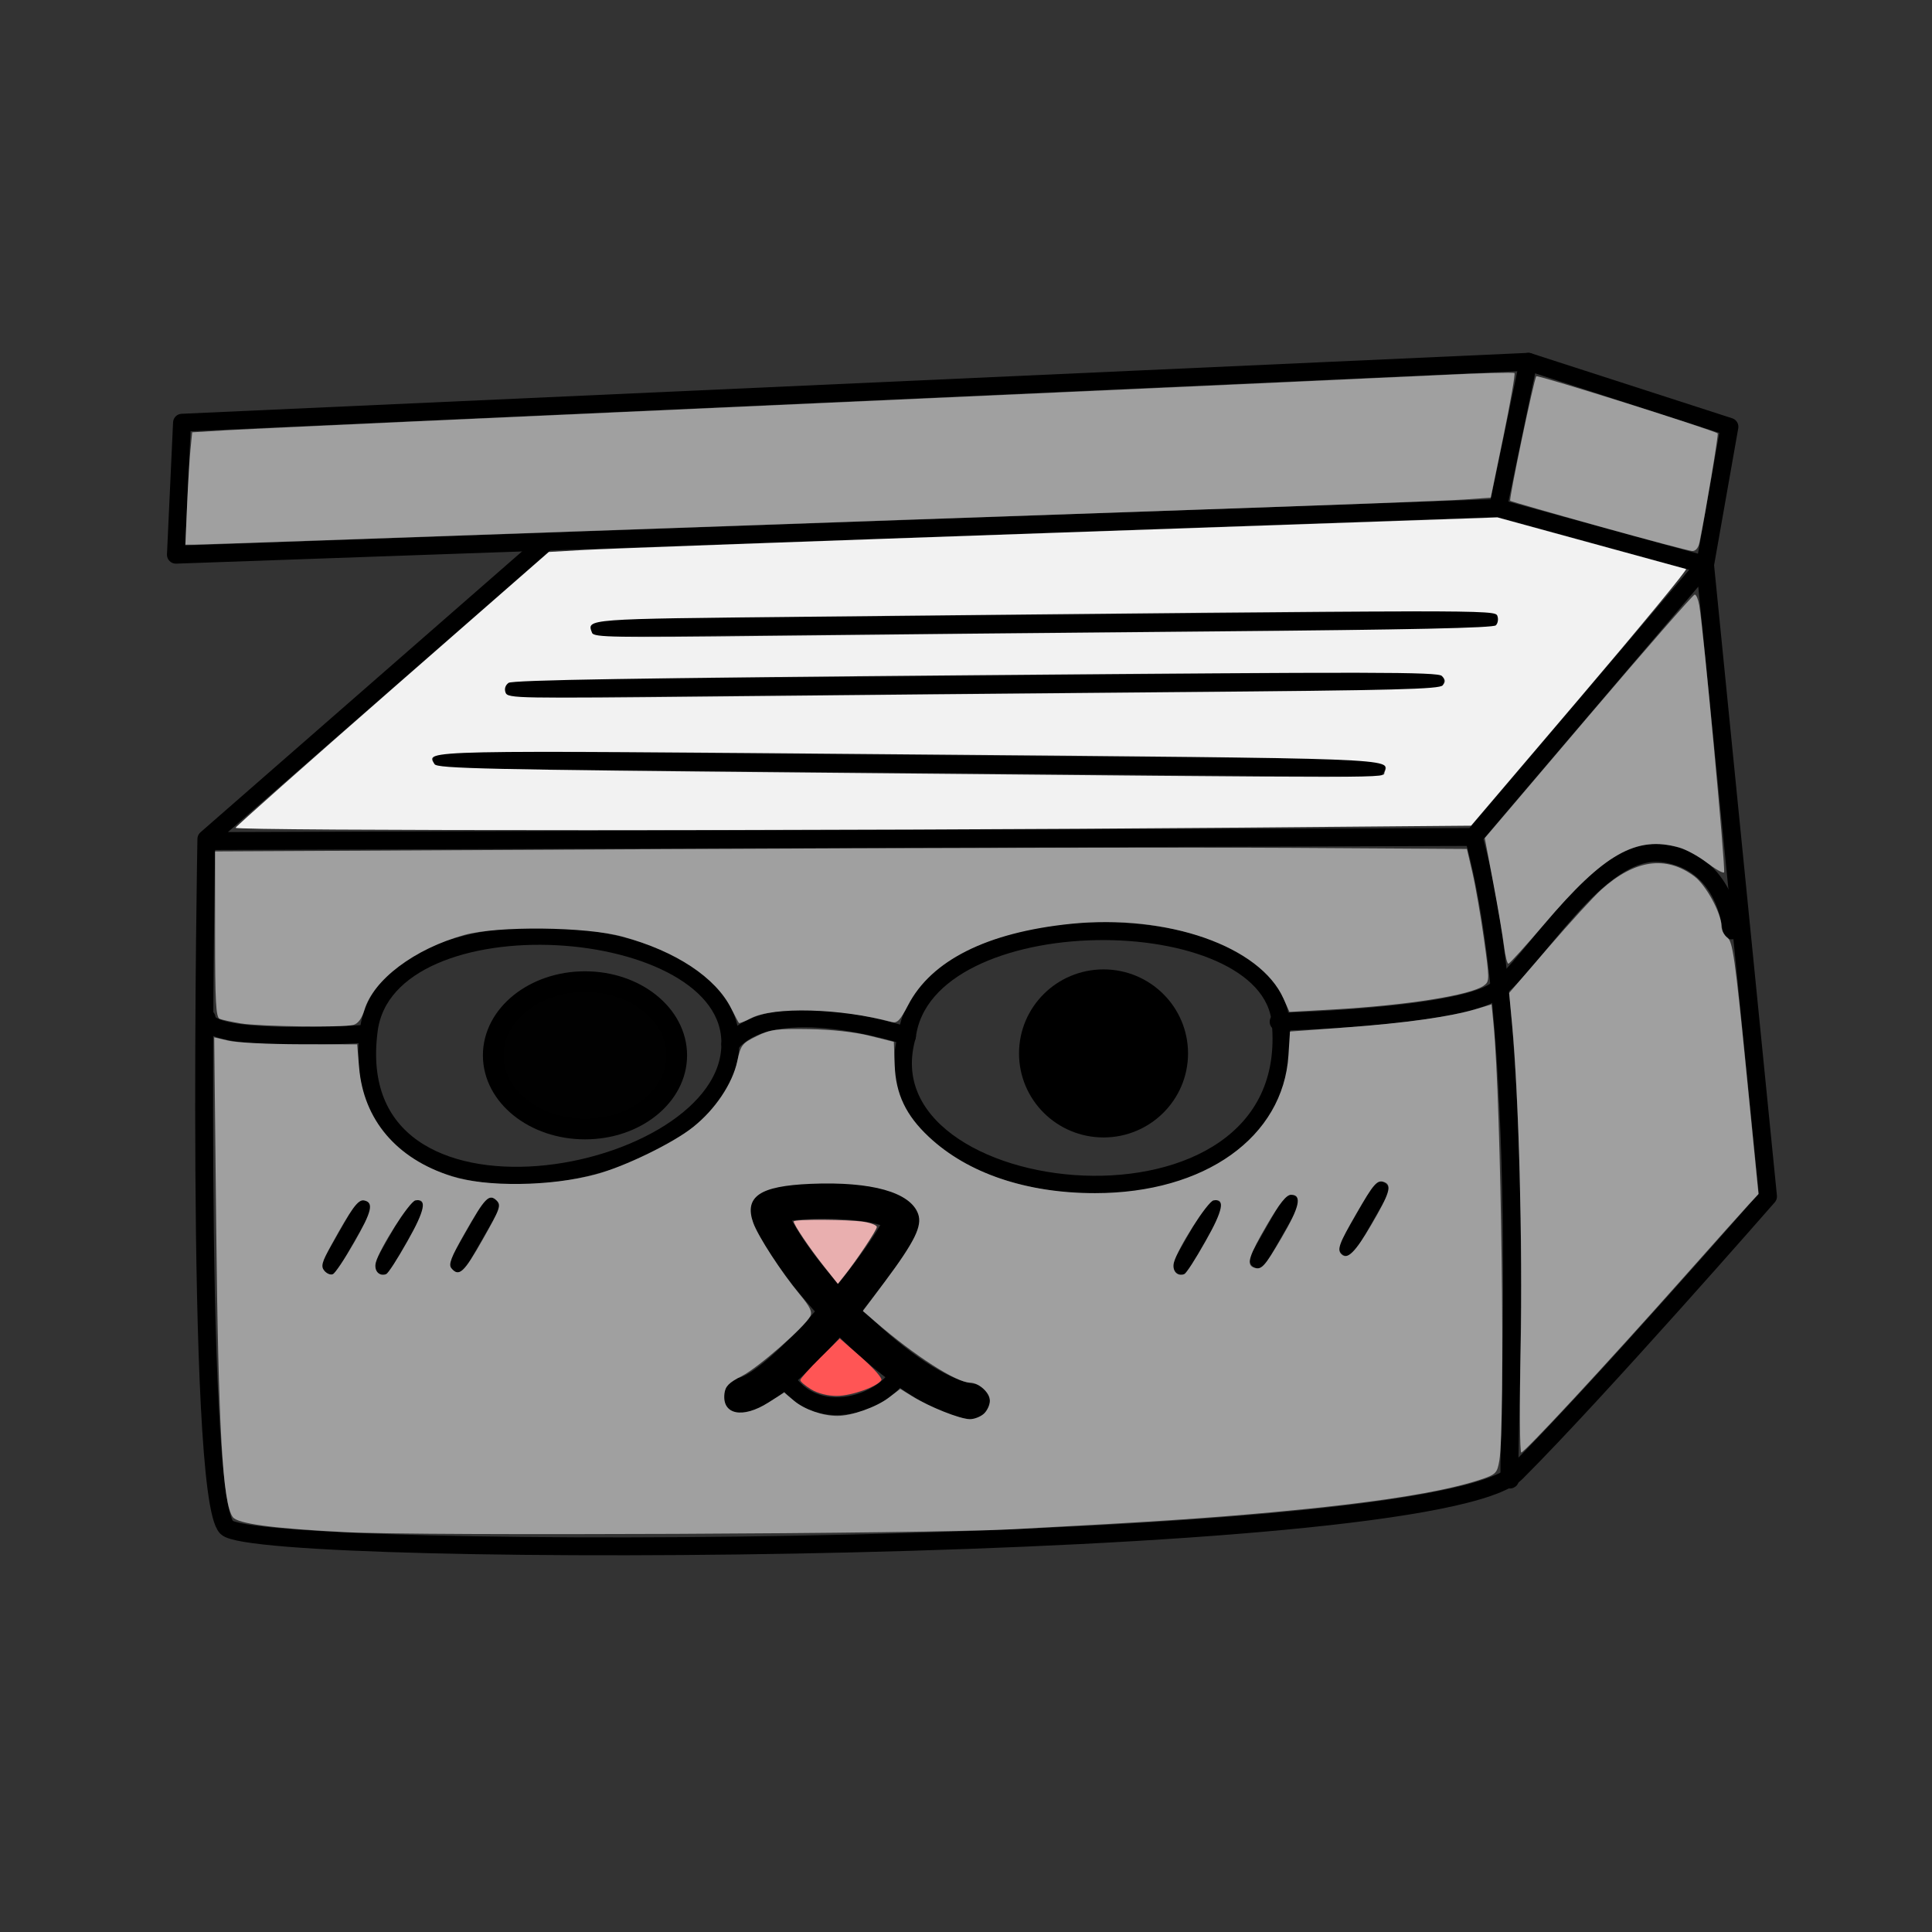 <?xml version="1.0" encoding="UTF-8" standalone="no"?>
<svg
   xmlns:dc="http://purl.org/dc/elements/1.1/"
   xmlns:cc="http://creativecommons.org/ns#"
   xmlns:rdf="http://www.w3.org/1999/02/22-rdf-syntax-ns#"
   xmlns:svg="http://www.w3.org/2000/svg"
   xmlns="http://www.w3.org/2000/svg"
   xmlns:sodipodi="http://sodipodi.sourceforge.net/DTD/sodipodi-0.dtd"
   xmlns:inkscape="http://www.inkscape.org/namespaces/inkscape"
   version="1.1"
   id="svg2843"
   width="1200"
   height="1200"
   viewBox="0 0 1200 1200"
   sodipodi:docname="Recipes2.svg"
   inkscape:version="1.0.2-2 (e86c870879, 2021-01-15)">
  <rect x="0" y="0" width="1200" height="1200" fill="#333333" stroke="none"/>
  <defs
     id="defs2847" />
  <sodipodi:namedview
     pagecolor="#ffffff"
     bordercolor="#666666"
     borderopacity="1"
     objecttolerance="10"
     gridtolerance="10"
     guidetolerance="10"
     inkscape:pageopacity="0"
     inkscape:pageshadow="2"
     inkscape:window-width="1920"
     inkscape:window-height="986"
     id="namedview2845"
     showgrid="false"
     inkscape:zoom="0.54"
     inkscape:cx="287.72952"
     inkscape:cy="482.56246"
     inkscape:window-x="-11"
     inkscape:window-y="-11"
     inkscape:window-maximized="1"
     inkscape:current-layer="layer8"
     inkscape:document-rotation="0"
     fit-margin-top="0"
     fit-margin-left="0"
     fit-margin-right="0"
     fit-margin-bottom="0"
     scale-x="1.3"
     viewbox-width="1000"
     lock-margins="true" />
  <g
     inkscape:groupmode="layer"
     id="layer8"
     inkscape:label="Color"
     transform="translate(-709.6,-195.277)"
     style="display:inline">
    <path
       style="display:inline;fill:none;stroke:#000000;stroke-width:11.1;stroke-linecap:round;stroke-linejoin:round;stroke-miterlimit:4;stroke-dasharray:none;stroke-opacity:1"
       d="m 1163.203,843.807 c 0,87.033 -243.291,132.484 -224.521,-8.829 11.435,-86.088 225.987,-71.861 224.521,8.829 z"
       id="path2856"
       sodipodi:nodetypes="csc" />
    <path
       style="display:inline;fill:none;stroke:#000000;stroke-width:11.1;stroke-linecap:round;stroke-linejoin:miter;stroke-miterlimit:4;stroke-dasharray:none;stroke-opacity:1"
       d="m 1272.94,838.762 c -31.534,109.738 246.184,139.134 232.089,-8.829 -7.254,-76.153 -220.913,-76.834 -232.089,8.829 z"
       id="path3419"
       sodipodi:nodetypes="csc" />
    <path
       style="display:inline;fill:none;stroke:#000000;stroke-width:11.1;stroke-linecap:round;stroke-linejoin:miter;stroke-miterlimit:4;stroke-dasharray:none;stroke-opacity:1"
       d="m 1163.203,843.807 c 26.488,-32.795 109.738,-5.045 109.738,-5.045"
       id="path3421" />
    <path
       style="display:inline;fill:none;stroke:#000000;stroke-width:11.1;stroke-linecap:round;stroke-linejoin:miter;stroke-miterlimit:4;stroke-dasharray:none;stroke-opacity:1"
       d="m 1503.768,829.933 c 0,0 110.435,-2.63 134.401,-19.028 23.966,-16.398 63.631,-90.71 103.994,-85.665 40.363,5.045 42.886,47.931 42.886,47.931"
       id="path3423"
       sodipodi:nodetypes="cssc" />
    <path
       style="display:inline;fill:none;stroke:#000000;stroke-width:11.1;stroke-linecap:round;stroke-linejoin:miter;stroke-miterlimit:4;stroke-dasharray:none;stroke-opacity:1"
       d="m 936.401,837.42 c 0,0 -98.466,6.602 -98.466,-9.796"
       id="path3425"
       sodipodi:nodetypes="cc" />
    <path
       style="display:inline;fill:none;stroke:#000000;stroke-width:11.1;stroke-linecap:round;stroke-linejoin:round;stroke-miterlimit:4;stroke-dasharray:none;stroke-opacity:1"
       d="M 1047.158,533.515 837.774,716.411 c 0,0 -7.568,407.417 12.614,427.598 20.182,20.182 749.243,17.659 800.959,-34.056 51.715,-51.715 156.408,-171.544 156.408,-171.544 l -39.102,-392.281 -143.794,169.021 -785.823,2.523"
       id="path3427"
       sodipodi:nodetypes="ccsscccc" />
    <path
       style="display:inline;fill:none;stroke:#000000;stroke-width:11.1;stroke-linecap:round;stroke-linejoin:miter;stroke-miterlimit:4;stroke-dasharray:none;stroke-opacity:1"
       d="m 1624.858,715.15 c 36.472,130.152 19.41,406.128 22.704,398.99"
       id="path3429"
       sodipodi:nodetypes="cc" />
    <path
       style="display:inline;fill:none;stroke:#000000;stroke-width:11.1;stroke-linecap:round;stroke-linejoin:miter;stroke-miterlimit:4;stroke-dasharray:none;stroke-opacity:1"
       d="m 984.091,667.218 580.222,5.045"
       id="path3431" />
    <path
       style="display:inline;fill:none;stroke:#000000;stroke-width:11.1;stroke-linecap:round;stroke-linejoin:miter;stroke-miterlimit:4;stroke-dasharray:none;stroke-opacity:1"
       d="m 1600.892,618.025 -572.654,5.045"
       id="path3433" />
    <path
       style="display:inline;fill:none;stroke:#000000;stroke-width:11.1;stroke-linecap:round;stroke-linejoin:miter;stroke-miterlimit:4;stroke-dasharray:none;stroke-opacity:1"
       d="m 1634.948,580.185 -553.734,5.045"
       id="path3435" />
    <path
       style="display:inline;fill:none;stroke:#000000;stroke-width:11.1;stroke-linecap:round;stroke-linejoin:round;stroke-miterlimit:4;stroke-dasharray:none;stroke-opacity:1"
       d="m 1768.652,546.128 15.136,-85.772 -124.874,-40.363 -836.277,37.841 -3.784,81.988 821.14,-29.011 z"
       id="path3437" />
    <path
       style="display:inline;fill:none;stroke:#000000;stroke-width:11.1;stroke-linecap:round;stroke-linejoin:miter;stroke-miterlimit:4;stroke-dasharray:none;stroke-opacity:1"
       d="m 1658.914,419.993 -18.92,90.817"
       id="path3439" />
    <path
       style="display:inline;fill:none;stroke:#000000;stroke-width:11.1;stroke-linecap:round;stroke-linejoin:miter;stroke-miterlimit:4;stroke-dasharray:none;stroke-opacity:1"
       d="m 934.898,945.977 -20.182,35.318"
       id="path3441" />
    <path
       style="display:inline;fill:none;stroke:#000000;stroke-width:11.1;stroke-linecap:round;stroke-linejoin:miter;stroke-miterlimit:4;stroke-dasharray:none;stroke-opacity:1"
       d="m 1014.363,944.716 -20.182,35.318"
       id="path3441-9" />
    <path
       style="display:inline;fill:none;stroke:#000000;stroke-width:11.1;stroke-linecap:round;stroke-linejoin:miter;stroke-miterlimit:4;stroke-dasharray:none;stroke-opacity:1"
       d="m 967.693,945.977 -20.182,35.318"
       id="path3441-9-2" />
    <path
       style="display:inline;fill:none;stroke:#000000;stroke-width:11.1;stroke-linecap:round;stroke-linejoin:miter;stroke-miterlimit:4;stroke-dasharray:none;stroke-opacity:1"
       d="m 1566.835,934.625 -20.181,35.318"
       id="path3441-9-2-9" />
    <path
       style="display:inline;fill:none;stroke:#000000;stroke-width:11.1;stroke-linecap:round;stroke-linejoin:miter;stroke-miterlimit:4;stroke-dasharray:none;stroke-opacity:1"
       d="m 1511.336,942.193 -20.182,35.318"
       id="path3441-9-2-9-0" />
    <path
       style="display:inline;fill:none;stroke:#000000;stroke-width:11.1;stroke-linecap:round;stroke-linejoin:miter;stroke-miterlimit:4;stroke-dasharray:none;stroke-opacity:1"
       d="m 1463.405,945.977 -20.182,35.318"
       id="path3441-9-2-9-0-2" />
    <path
       style="display:inline;fill:none;stroke:#000000;stroke-width:22.2;stroke-linecap:round;stroke-linejoin:round;stroke-miterlimit:4;stroke-dasharray:none;stroke-opacity:1"
       d="m 1313.304,1065.805 c -40.561,-5.302 -111.317,-78.848 -126.565,-117.574 -4.063,-10.32 91.831,-10.671 82.417,7.837 -14.986,29.46 -77.533,104.558 -99.647,105.954"
       id="path3543"
       sodipodi:nodetypes="cssc" />
    <path
       style="display:inline;fill:none;stroke:#000000;stroke-width:11.1;stroke-linecap:round;stroke-linejoin:miter;stroke-miterlimit:4;stroke-dasharray:none;stroke-opacity:1"
       d="m 1195.166,1047.368 c 18.894,37.196 68.489,18.893 74.984,-3.543"
       id="path3545" />
    <ellipse
       style="display:inline;fill:#000000;fill-opacity:0.983;stroke:#000000;stroke-width:12.802;stroke-linecap:round;stroke-linejoin:round;stroke-miterlimit:4;stroke-dasharray:none"
       id="path3547"
       cx="1072.949"
       cy="850.758"
       rx="57.01"
       ry="45.792" />
    <ellipse
       style="display:inline;fill:#000000;fill-opacity:1;stroke:#000000;stroke-width:11.655;stroke-linecap:round;stroke-linejoin:round;stroke-miterlimit:4;stroke-dasharray:none"
       id="path3547-6"
       cx="1395.023"
       cy="849.577"
       rx="46.661"
       ry="46.366" />
    <path
       style="display:inline;fill:#a0a0a0;stroke:none;stroke-width:2.065"
       d="m 924.771,1146.959 c -45.599,-2.3 -67.471,-5.21 -70.571,-9.388 -6.34,-8.548 -9,-55.189 -10.318,-180.917 l -1.227,-117.056 9.043,2.106 c 4.974,1.159 24.952,2.138 44.396,2.177 l 35.353,0.071 1.196,14.27 c 2.732,32.585 23.22,56.709 57.432,67.626 21.44,6.841 61.8,6.317 89.599,-1.164 17.975,-4.837 47.885,-19.374 60.446,-29.378 13.632,-10.857 24.454,-27.015 27.419,-40.941 2.117,-9.94 2.997,-11.081 11.949,-15.49 8.497,-4.184 12.407,-4.716 32.384,-4.403 13.966,0.219 28.536,1.81 37.816,4.13 l 15.096,3.774 0.527,14.458 c 0.654,17.966 6.982,31.238 21.259,44.593 24.233,22.667 60.46,34.928 103.202,34.928 68.118,0 116.838,-34.719 120.103,-85.588 l 0.949,-14.789 34.576,-2.535 c 37.06,-2.717 65.408,-6.712 80.979,-11.413 l 9.673,-2.92 1.234,12.665 c 4.774,48.994 7.399,248.876 3.556,270.85 -1.345,7.692 -2.156,8.498 -11.757,11.689 -23.514,7.814 -66.335,14.509 -129.61,20.267 -42.287,3.848 -73.097,5.863 -161.607,10.57 -52.398,2.787 -366.436,4.16 -413.096,1.807 z m 395.893,-73.57 c 2.078,-1.88 3.777,-5.545 3.777,-8.145 0,-4.915 -6.864,-11.138 -12.336,-11.183 -8.54,-0.071 -34.163,-16.513 -58.616,-37.615 l -7.955,-6.864 13.873,-18.541 c 18.222,-24.353 23.097,-34.275 20.487,-41.698 -4.77,-13.562 -29.012,-20.365 -66.847,-18.757 -31.711,1.347 -41.303,7.896 -35.585,24.297 2.768,7.939 17.893,31.185 28.822,44.296 6.454,7.743 8.018,10.99 6.583,13.67 -3.67,6.858 -32.48,32.026 -42.479,37.109 -8.049,4.092 -10.29,6.364 -10.818,10.966 -1.499,13.069 11.272,15.646 27.268,5.502 l 9.854,-6.25 6.105,5.137 c 6.415,5.398 17.803,9.396 26.82,9.415 8.797,0.019 24.302,-5.469 31.966,-11.315 l 7.182,-5.478 7.477,4.621 c 10.507,6.494 29.704,14.141 35.644,14.2 2.751,0.027 6.701,-1.489 8.778,-3.369 z M 929.622,966.906 c 10.992,-19.211 12.3,-24.811 6.077,-26.01 -3.654,-0.704 -7.686,4.795 -20.342,27.749 -5.862,10.631 -6.556,13.184 -4.314,15.885 1.469,1.77 3.819,2.777 5.223,2.238 1.404,-0.539 7.414,-9.476 13.356,-19.861 z m 33.069,-0.657 c 10.907,-19.385 12.349,-26.787 4.945,-25.38 -3.725,0.708 -22.332,29.881 -24.597,38.566 -1.311,5.026 2.088,8.938 6.345,7.304 1.247,-0.479 7.235,-9.7 13.307,-20.491 z m 495.715,0 c 10.907,-19.385 12.349,-26.787 4.945,-25.38 -3.725,0.708 -22.332,29.881 -24.597,38.566 -1.311,5.026 2.088,8.938 6.345,7.304 1.247,-0.479 7.235,-9.7 13.307,-20.491 z m -448.933,-1.185 c 10.713,-18.921 11.512,-21.163 8.584,-24.092 -4.558,-4.558 -7.254,-1.787 -19.9,20.456 -8.442,14.849 -10.109,19.246 -8.177,21.574 4.667,5.623 7.77,2.768 19.494,-17.939 z m 496.137,-0.99 c 11.224,-19.136 12.885,-26.686 5.872,-26.686 -2.876,0 -7.099,5.278 -14.875,18.589 -11.169,19.12 -12.958,24.714 -8.477,26.507 4.844,1.937 6.678,0 17.479,-18.411 z m 55.77,-8.115 c 11.229,-19.191 12.897,-24.599 8.15,-26.42 -4.468,-1.714 -6.582,0.663 -17.683,19.889 -10.428,18.059 -11.889,22.059 -9.081,24.866 3.667,3.667 8.562,-1.155 18.615,-18.335 z"
       id="path3576" />
    <path
       style="display:inline;fill:#a0a0a0;stroke:none;stroke-width:2.065"
       d="m 858.985,830.915 c -5.51,-0.924 -11.319,-2.18 -12.909,-2.791 -2.371,-0.91 -2.892,-10.366 -2.892,-52.558 v -51.448 l 281.421,-1.423 c 154.782,-0.783 329.731,-1.129 388.776,-0.77 l 107.355,0.653 3.455,14.868 c 1.9,8.177 5.104,26.662 7.118,41.077 3.518,25.167 3.516,26.317 -0.035,28.913 -8.244,6.028 -48.017,12.296 -94.523,14.896 l -26.251,1.468 -3.697,-8.269 c -14.522,-32.482 -72.049,-52.667 -132.31,-46.425 -51.934,5.379 -86.41,22.653 -100.875,50.543 -4.855,9.362 -6.756,11.321 -10.11,10.423 -31.859,-8.53 -73.49,-9.652 -87.458,-2.357 -3.798,1.983 -7.169,3.305 -7.492,2.937 -0.323,-0.368 -2.472,-4.409 -4.776,-8.981 -9.722,-19.292 -34.342,-35.559 -67.577,-44.652 -22.51,-6.159 -77.546,-6.743 -98.11,-1.041 -30.965,8.585 -56.517,27.781 -62.192,46.721 -1.554,5.188 -3.92,8.391 -6.762,9.154 -6.402,1.718 -58.476,1.023 -70.157,-0.937 z"
       id="path3578" />
    <path
       style="display:inline;fill:#a0a0a0;stroke:none;stroke-width:2.065"
       d="m 1643.783,782.994 c -0.736,-5.964 -3.729,-23.516 -6.65,-39.005 l -5.311,-28.162 64.342,-75.629 c 35.388,-41.596 65.112,-75.629 66.053,-75.629 0.941,0 2.222,3.021 2.846,6.713 2.669,15.78 16.502,164.756 15.4,165.858 -0.666,0.666 -5.508,-2.067 -10.758,-6.075 -5.25,-4.008 -13.01,-8.249 -17.243,-9.424 -26.701,-7.415 -46.376,3.771 -83.624,47.543 -11.538,13.559 -21.595,24.653 -22.348,24.653 -0.753,0 -1.971,-4.88 -2.708,-10.844 z"
       id="path3582" />
    <path
       style="display:inline;fill:#a0a0a0;stroke:none;stroke-width:2.065"
       d="m 1654.11,1031.884 c 1.299,-63.367 -1.189,-156.916 -5.335,-200.547 l -1.834,-19.301 24.314,-28.205 c 13.373,-15.513 28.139,-31.65 32.812,-35.861 20.847,-18.783 40.306,-21.587 57.961,-8.353 7.197,5.395 16.763,22.973 16.798,30.867 0.011,2.492 1.699,5.745 3.75,7.229 3.221,2.331 4.789,13.38 11.492,80.953 l 7.761,78.254 -5.97,6.43 c -3.284,3.537 -21.66,24.09 -40.836,45.674 -47.782,53.783 -98.455,108.438 -100.536,108.438 -0.947,0 -1.117,-29.511 -0.378,-65.579 z"
       id="path3584" />
    <path
       style="display:inline;fill:#a0a0a0;stroke:none;stroke-width:2.065"
       d="m 1702.727,522.168 c -29.937,-8.343 -54.736,-15.473 -55.109,-15.846 -0.906,-0.906 14.824,-75.96 16.21,-77.346 0.942,-0.942 110.695,33.65 112.658,35.507 0.618,0.585 -7.397,48.659 -11.264,67.555 -0.734,3.587 -2.434,5.61 -4.613,5.489 -1.898,-0.105 -27.945,-7.017 -57.882,-15.359 z"
       id="path3586" />
    <path
       style="display:inline;fill:#a0a0a0;stroke:none;stroke-width:2.065"
       d="m 825.791,509.318 c 0.574,-13.348 1.524,-29.051 2.111,-34.895 l 1.067,-10.626 22.082,-1.334 c 12.145,-0.734 176.838,-8.25 365.985,-16.703 189.146,-8.453 363.769,-16.355 388.05,-17.561 24.282,-1.205 44.611,-1.729 45.176,-1.164 0.565,0.565 -2.516,18.196 -6.848,39.179 l -7.875,38.152 -16.646,1.193 c -9.155,0.656 -84.961,3.531 -168.458,6.388 -83.497,2.857 -255.913,8.891 -383.146,13.408 -127.233,4.517 -233.855,8.217 -236.938,8.223 l -5.604,0.01 z"
       id="path3588" />
    <path
       style="display:inline;fill:#f2f2f2;stroke:none;stroke-width:2.065"
       d="m 855.922,709.431 c 0.379,-0.983 44.305,-39.929 97.613,-86.548 l 96.925,-84.761 21.84,-1.254 c 12.012,-0.69 144.589,-5.518 294.616,-10.729 l 272.776,-9.476 57.701,15.783 c 31.735,8.681 58.487,16.004 59.448,16.273 0.961,0.27 -28.687,36.245 -65.885,79.945 l -67.633,79.455 -149.957,1.254 c -238.005,1.99 -618.202,2.025 -617.443,0.058 z m 713.626,-34.519 c 3.357,-8.749 9.457,-8.52 -295.479,-11.109 -306.727,-2.605 -300.029,-2.743 -294.565,6.106 1.67,2.704 32.095,3.38 239.004,5.308 370.104,3.45 349.592,3.467 351.039,-0.305 z m -126.843,-49.73 c 133.589,-1.131 161.008,-1.845 162.995,-4.239 1.833,-2.208 1.706,-3.563 -0.545,-5.814 -2.531,-2.531 -42.374,-2.602 -289.676,-0.516 -210.203,1.773 -287.613,3.056 -290.005,4.805 -2.054,1.502 -2.735,3.763 -1.837,6.103 1.36,3.544 7.405,3.654 129.944,2.369 70.685,-0.742 200.791,-1.96 289.124,-2.709 z m 20.676,-37.689 c 122.664,-1.075 173.69,-2.186 175.323,-3.82 1.267,-1.267 1.689,-3.905 0.938,-5.863 -1.473,-3.839 -5.411,-3.834 -429.508,0.512 -138.301,1.417 -136.159,1.255 -132.786,10.045 1.068,2.782 13.415,3.001 107.109,1.893 58.246,-0.689 183.762,-1.934 278.923,-2.768 z"
       id="path3592" />
    <path
       style="display:inline;fill:#e9afaf;stroke:none;stroke-width:2.065"
       d="m 1221.168,981.577 c -8.891,-11.222 -18.59,-25.634 -18.59,-27.624 0,-1.501 34.486,-1.303 43.892,0.252 4.26,0.704 7.745,2.139 7.745,3.189 0,1.869 -12.503,20.593 -20.287,30.38 l -3.933,4.945 z"
       id="path3570" />
    <path
       style="display:inline;fill:#ff5555;stroke:none;stroke-width:2.065"
       d="m 1213.421,1058.241 c -3.692,-2.251 -6.713,-4.833 -6.713,-5.737 0,-0.904 5.51,-7.097 12.244,-13.761 l 12.245,-12.117 13.552,11.898 c 7.454,6.544 12.982,12.819 12.286,13.946 -2.529,4.092 -18.536,9.79 -27.607,9.826 -5.688,0.023 -11.9,-1.551 -16.008,-4.055 z"
       id="path3572" />
  </g>
</svg>
